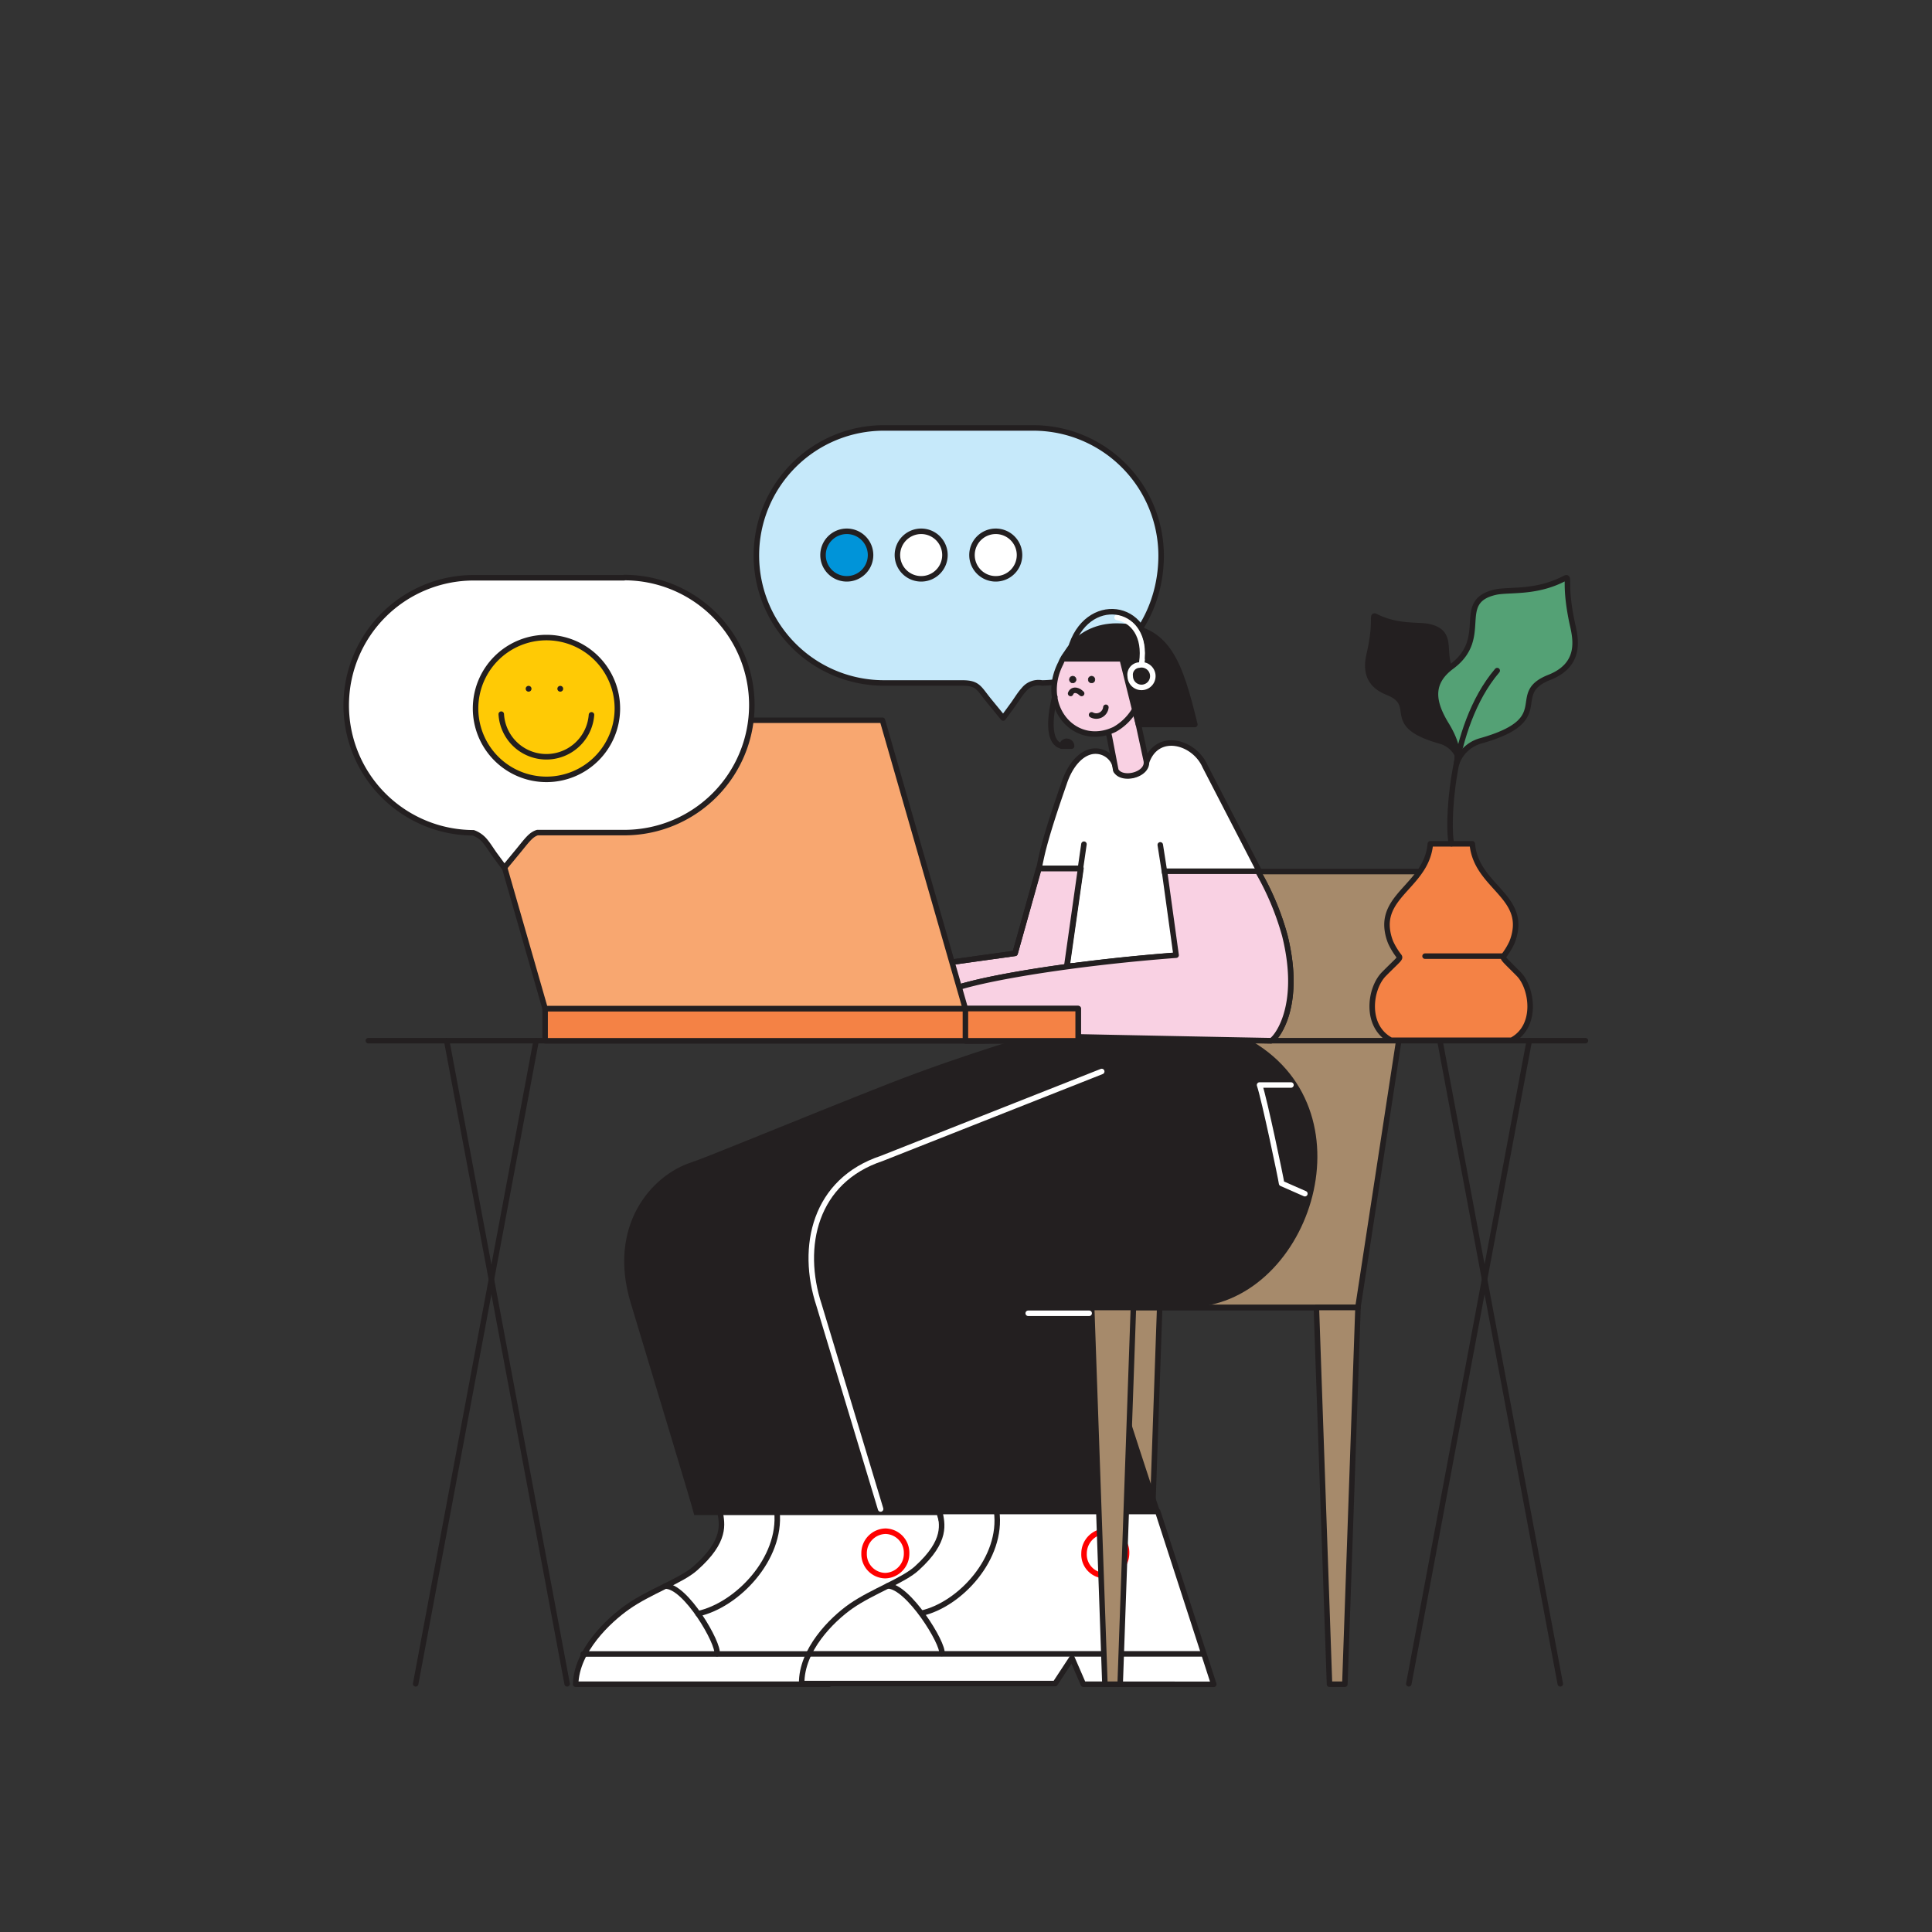 <svg id="Layer_1" data-name="Layer 1" xmlns="http://www.w3.org/2000/svg" viewBox="0 0 200 200"><rect x="0" y="0" width="200" height="200" fill="#333333" stroke="none"/><defs><style>.cls-1{fill:#a68a6b;}.cls-1,.cls-19,.cls-26,.cls-3,.cls-30,.cls-31,.cls-33,.cls-5,.cls-7,.cls-9{fill-rule:evenodd;}.cls-10,.cls-11,.cls-12,.cls-13,.cls-14,.cls-15,.cls-16,.cls-17,.cls-18,.cls-2,.cls-20,.cls-21,.cls-22,.cls-23,.cls-25,.cls-27,.cls-28,.cls-29,.cls-32,.cls-34,.cls-4,.cls-6,.cls-8{fill:none;stroke-linecap:round;stroke-linejoin:round;}.cls-10,.cls-11,.cls-12,.cls-14,.cls-17,.cls-18,.cls-2,.cls-20,.cls-21,.cls-22,.cls-23,.cls-25,.cls-27,.cls-32,.cls-4,.cls-6,.cls-8{stroke:#231f20;}.cls-2{stroke-width:0.57px;}.cls-3{fill:#231f20;}.cls-4{stroke-width:0.57px;}.cls-5{fill:#c6e9fa;}.cls-6{stroke-width:0.57px;}.cls-7{fill:#0094d9;}.cls-15,.cls-28,.cls-8{stroke-width:0.57px;}.cls-9{fill:#fff;}.cls-10,.cls-29{stroke-width:0.57px;}.cls-11{stroke-width:0.57px;}.cls-12{stroke-width:0.57px;}.cls-13,.cls-15{stroke:red;}.cls-13{stroke-width:0.57px;}.cls-14{stroke-width:0.57px;}.cls-16,.cls-28,.cls-29,.cls-34{stroke:#fff;}.cls-16{stroke-width:0.57px;}.cls-17{stroke-width:0.57px;}.cls-18{stroke-width:0.57px;}.cls-19{fill:#f9d1e3;}.cls-20{stroke-width:0.57px;}.cls-21{stroke-width:0.57px;}.cls-22{stroke-width:0.06px;}.cls-23{stroke-width:0.57px;}.cls-24,.cls-31{fill:#f48245;}.cls-25{stroke-width:0.57px;}.cls-26{fill:#f8a770;}.cls-27{stroke-width:0.57px;}.cls-30{fill:#ffca05;}.cls-32{stroke-width:0.57px;}.cls-33{fill:#54a175;}.cls-34{stroke-width:0.57px;}</style></defs><polygon class="cls-1" points="140.57 135.35 117.36 135.35 124.27 90.22 147.48 90.22 140.57 135.35"/><polygon class="cls-2" points="140.57 135.35 117.36 135.35 124.27 90.22 147.48 90.22 140.57 135.35"/><path class="cls-3" d="M151,78.44a3.86,3.86,0,0,1,.78-3c1.15-1.84,1.38-3.37-.4-4.68-3.09-2.27-.2-5.12-3.43-5.88-1.06-.25-3.15.09-5.41-1-.67-.34,0,0-.68,3.33-.21,1-1,3.36,1.78,4.46,3.37,1.33-.67,3.34,5.52,5.06A2.85,2.85,0,0,1,151,78.44Z"/><path class="cls-4" d="M151,78.44a3.86,3.86,0,0,1,.78-3c1.15-1.84,1.38-3.37-.4-4.68-3.09-2.27-.2-5.12-3.43-5.88-1.06-.25-3.15.09-5.41-1-.67-.34,0,0-.68,3.33-.21,1-1,3.36,1.78,4.46,3.37,1.33-.67,3.34,5.52,5.06A2.85,2.85,0,0,1,151,78.44Z"/><path class="cls-5" d="M91.5,44.3H107a13.24,13.24,0,0,1,13.2,13.2c0,7.2-5.16,13.1-12.34,13.2a1.94,1.94,0,0,0-1.88.71c-.42.45-.81,1.13-1.2,1.65l-.93,1.27-1.49-1.82c-1.06-1.31-1.13-1.81-2.78-1.81H91.5a13.2,13.2,0,0,1,0-26.4Z"/><path class="cls-6" d="M91.5,44.3H107a13.24,13.24,0,0,1,13.2,13.2c0,7.2-5.16,13.1-12.34,13.2a1.94,1.94,0,0,0-1.88.71c-.42.45-.81,1.13-1.2,1.65l-.93,1.27-1.49-1.82c-1.06-1.31-1.13-1.81-2.78-1.81H91.5a13.2,13.2,0,0,1,0-26.4Z"/><path class="cls-7" d="M87.65,55a2.46,2.46,0,1,1-2.45,2.46A2.46,2.46,0,0,1,87.65,55Z"/><path class="cls-8" d="M87.65,55a2.46,2.46,0,1,1-2.45,2.46A2.46,2.46,0,0,1,87.65,55Z"/><path class="cls-9" d="M95.37,55a2.46,2.46,0,1,0,2.45,2.46A2.46,2.46,0,0,0,95.37,55Z"/><path class="cls-8" d="M95.37,55a2.46,2.46,0,1,0,2.45,2.46A2.46,2.46,0,0,0,95.37,55Z"/><path class="cls-9" d="M103.09,55a2.46,2.46,0,1,0,2.45,2.46A2.46,2.46,0,0,0,103.09,55Z"/><path class="cls-8" d="M103.09,55a2.46,2.46,0,1,0,2.45,2.46A2.46,2.46,0,0,0,103.09,55Z"/><polygon class="cls-1" points="120.05 135.35 115.74 135.35 117.1 174.35 118.69 174.35 120.05 135.35"/><polygon class="cls-10" points="120.05 135.35 115.74 135.35 117.1 174.35 118.69 174.35 120.05 135.35"/><line class="cls-11" x1="55.5" y1="107.73" x2="43.03" y2="174.31"/><line class="cls-11" x1="46.24" y1="107.73" x2="58.71" y2="174.31"/><path class="cls-9" d="M102.26,174.07,97.2,156.49H74.54c.2,1.27.68,3-2.56,5.86-1.45,1.29-4.73,2.4-7,4-2,1.4-5.3,4.52-5.39,8H85.83l1.84-2.65,1.09,2.41Z"/><path class="cls-12" d="M102.26,174.07,97.2,156.49H74.54c.2,1.27.68,3-2.56,5.86-1.45,1.29-4.73,2.4-7,4-2,1.4-5.3,4.52-5.39,8H85.83l1.84-2.65,1.09,2.41Z"/><line class="cls-12" x1="60.37" y1="171.22" x2="101.3" y2="171.22"/><path class="cls-9" d="M91.67,158.51a2.23,2.23,0,0,1,2.18,2.3,2.27,2.27,0,0,1-2.22,2.3,2.23,2.23,0,0,1-2.18-2.3A2.27,2.27,0,0,1,91.67,158.51Z"/><path class="cls-13" d="M91.67,158.51a2.23,2.23,0,0,1,2.18,2.3,2.27,2.27,0,0,1-2.22,2.3,2.23,2.23,0,0,1-2.18-2.3A2.27,2.27,0,0,1,91.67,158.51Z"/><path class="cls-12" d="M68.86,164.19c2.13-.05,5.61,6,5.36,7"/><path class="cls-12" d="M72.26,167.05c4.08-.9,8.65-5.7,8.17-10.56"/><path class="cls-3" d="M108.23,106.65l16.91.07-3,1.08,7.49,0c12.73,7.49,5.69,27.52-6.65,27.52l-9.73,0c-.17-.3.2.64.3,1,3,9.45,6.44,19.95,6.66,20.52H71.87c-.38-1.48-3.43-11.47-6.59-22-2.39-7.95,2.13-13.19,6.34-14.53,1.47-.47,11.23-4.53,20.31-8.1,8-3.14,16.3-5.51,16.3-5.51"/><path class="cls-9" d="M125.65,174.36l-5.8-17.89H97.28c.25,1.27.79,3-2.35,5.86-1.39,1.29-4.64,2.4-6.85,3.95-2,1.4-5.13,4.53-5.09,8h26.24l1.74-2.65,1.18,2.72Z"/><path class="cls-14" d="M125.65,174.36l-5.8-17.89H97.28c.25,1.27.79,3-2.35,5.86-1.39,1.29-4.63,2.4-6.85,3.95-2,1.4-5.13,4.53-5.09,8h26.24l1.74-2.65,1.18,2.72Z"/><line class="cls-14" x1="83.65" y1="171.21" x2="124.58" y2="171.21"/><path class="cls-9" d="M114.47,158.51a2.2,2.2,0,0,1,2.15,2.3,2.32,2.32,0,0,1-2.25,2.3,2.19,2.19,0,0,1-2.15-2.3A2.31,2.31,0,0,1,114.47,158.51Z"/><path class="cls-15" d="M114.47,158.51a2.2,2.2,0,0,1,2.15,2.3,2.32,2.32,0,0,1-2.25,2.3,2.19,2.19,0,0,1-2.15-2.3A2.31,2.31,0,0,1,114.47,158.51Z"/><path class="cls-14" d="M91.89,164.17c2.12,0,5.83,6,5.61,7"/><path class="cls-14" d="M95.39,167c4-.9,8.44-5.7,7.78-10.56"/><path class="cls-16" d="M133.64,112.32h-3.25c.48,1.39,2.24,9.78,2.28,10.19l2.41,1.06"/><line class="cls-17" x1="164.12" y1="107.73" x2="38.13" y2="107.73"/><line class="cls-11" x1="149.06" y1="107.73" x2="161.52" y2="174.31"/><line class="cls-11" x1="158.31" y1="107.73" x2="145.84" y2="174.31"/><path class="cls-9" d="M124.74,79.31c-1.14-2.58-5-3.6-6.07-.36a1.92,1.92,0,0,1-3.13.82,2.14,2.14,0,0,0-2.39-2c-1.24.16-2.38,1.43-3,3.33-.56,1.61-1.52,4.38-2.12,6.68-.21.78-.47,2.11-.47,2.11s4.33,0,4.34,0l-1.44,10.15,11.34-1-1-8.79h9.59Z"/><path class="cls-18" d="M124.74,79.31c-1.14-2.58-5-3.6-6.07-.36a1.92,1.92,0,0,1-3.13.82,2.14,2.14,0,0,0-2.39-2c-1.24.16-2.38,1.43-3,3.33-.56,1.61-1.52,4.38-2.12,6.68-.21.78-.47,2.11-.47,2.11s4.33,0,4.34,0l-1.44,10.15,11.34-1-1-8.79h9.59Z"/><path class="cls-19" d="M114.85,76.3c-.44-1.71.23-3.12,1.61-3.4a.92.92,0,0,1,1,.29l1.2,5.55c.29,1.47-2.54,2.17-3.15,1Z"/><path class="cls-4" d="M114.85,76.3c-.44-1.71.23-3.12,1.61-3.4a.92.92,0,0,1,1,.29l1.2,5.55c.29,1.47-2.54,2.17-3.15,1Z"/><line class="cls-20" x1="120.11" y1="87.46" x2="120.56" y2="90.33"/><line class="cls-4" x1="112.21" y1="87.39" x2="110.43" y2="99.73"/><path class="cls-19" d="M109.81,68.66a4,4,0,0,1,2.44-2.31c2.61-.46,5.14.31,5.93,3.42a5.63,5.63,0,0,1-2.8,5.74C111.26,77.46,107.53,73.1,109.81,68.66Z"/><path class="cls-4" d="M109.81,68.66a4,4,0,0,1,2.44-2.31c2.61-.46,5.14.31,5.93,3.42a5.63,5.63,0,0,1-2.8,5.74C111.26,77.46,107.53,73.1,109.81,68.66Z"/><path class="cls-21" d="M110.83,71.79c.12-.31.44-.46.89-.2l.25.2"/><path class="cls-3" d="M111.05,70a.35.35,0,0,1,.34.35.34.34,0,0,1-.68,0A.35.35,0,0,1,111.05,70Z"/><path class="cls-22" d="M111.05,70a.35.35,0,0,1,.34.35.34.34,0,0,1-.68,0A.35.35,0,0,1,111.05,70Z"/><polygon class="cls-19" points="97.85 107.5 98.56 99.6 105.08 98.69 107.55 89.92 111.86 89.92 109.37 107.5 97.85 107.5"/><polygon class="cls-10" points="97.85 107.5 98.56 99.6 105.08 98.69 107.55 89.92 111.86 89.92 109.37 107.5 97.85 107.5"/><path class="cls-3" d="M113,70a.35.35,0,0,1,.34.35.34.34,0,0,1-.68,0A.35.35,0,0,1,113,70Z"/><path class="cls-22" d="M113,70a.35.35,0,0,1,.34.35.34.34,0,0,1-.68,0A.35.35,0,0,1,113,70Z"/><path class="cls-4" d="M130.27,90.31A27.28,27.28,0,0,1,133,96.84c1.92,7.7-1.14,10.9-1.42,10.9s-20.67-.4-20.12-.4c-4.27.41-10.29.4-11.48.4-1,0-.65-5.56-.65-5.56,3.48-1.06,12.08-2.5,22.42-3.29l3.23,2.86"/><path class="cls-19" d="M120.55,90.19l9.66,0A28.57,28.57,0,0,1,133,96.83c1.92,7.7-1.13,10.9-1.42,10.9s-20.67-.4-20.12-.4c-4.27.41-10.28.4-11.47.4-1,0-.65-5.56-.65-5.56,3.48-1.06,12.08-2.5,22.41-3.29Z"/><path class="cls-10" d="M120.55,90.19l9.66,0A28.57,28.57,0,0,1,133,96.83c1.92,7.7-1.13,10.9-1.42,10.9s-20.67-.4-20.12-.4c-4.27.41-10.28.4-11.47.4-1,0-.65-5.56-.65-5.56,3.48-1.06,12.08-2.5,22.41-3.29Z"/><path class="cls-3" d="M123.69,75c-1.54-6.32-2.77-10.16-8.08-10.19-4.16,0-5.63,3.41-5.35,3.39h5.9L117.85,75Z"/><path class="cls-4" d="M123.69,75c-1.54-6.32-2.77-10.16-8.08-10.19-4.16,0-5.63,3.41-5.35,3.39h5.9L117.85,75Z"/><polyline class="cls-10" points="107.52 89.92 105.08 98.69 98.56 99.6"/><path class="cls-23" d="M114.48,73.22A1,1,0,0,1,113,74"/><rect class="cls-24" x="56.43" y="104.41" width="55.19" height="3.33"/><rect class="cls-8" x="56.43" y="104.41" width="55.19" height="3.33"/><rect class="cls-24" x="99.94" y="104.41" width="11.67" height="3.33"/><rect class="cls-25" x="99.94" y="104.41" width="11.67" height="3.33"/><line class="cls-10" x1="113.21" y1="135.35" x2="140.58" y2="135.35"/><polygon class="cls-1" points="140.58 135.35 136.27 135.35 137.63 174.35 139.22 174.35 140.58 135.35"/><polygon class="cls-10" points="140.58 135.35 136.27 135.35 137.63 174.35 139.22 174.35 140.58 135.35"/><polygon class="cls-1" points="117.33 135.35 113.01 135.35 114.38 174.35 115.96 174.35 117.33 135.35"/><polygon class="cls-10" points="117.33 135.35 113.01 135.35 114.38 174.35 115.96 174.35 117.33 135.35"/><polygon class="cls-26" points="91.35 74.56 47.85 74.56 56.43 104.41 99.93 104.41 91.35 74.56"/><polygon class="cls-27" points="91.35 74.56 47.85 74.56 56.43 104.41 99.93 104.41 91.35 74.56"/><path class="cls-3" d="M117.91,68.85A1.17,1.17,0,1,1,117,70,1,1,0,0,1,117.91,68.85Z"/><path class="cls-28" d="M117.91,68.85A1.17,1.17,0,1,1,117,70,1,1,0,0,1,117.91,68.85Z"/><path class="cls-29" d="M118.2,68.59c.4-2.78-.9-4.38-2.56-4.68"/><path class="cls-10" d="M118.8,68.13c.4-5.74-6.4-6.7-8-.91"/><path class="cls-10" d="M109.19,72.13c-.12.53-1.18,4.65.73,5.11"/><path class="cls-8" d="M110.41,77.24h-.48a.48.48,0,0,1,1,0Z"/><path class="cls-9" d="M64.6,59.81H49.08A13.2,13.2,0,0,0,49,86.21a2.79,2.79,0,0,1,1.08.71c.42.45.81,1.13,1.2,1.65l.93,1.26L53.72,88c.91-1.12,1.26-1.6,1.91-1.81h9a13.2,13.2,0,0,0,0-26.4Z"/><path class="cls-6" d="M64.6,59.81H49.08A13.2,13.2,0,0,0,49,86.21a2.79,2.79,0,0,1,1.08.71c.42.45.81,1.13,1.2,1.65l.93,1.26L53.72,88c.91-1.12,1.26-1.6,1.91-1.81h9a13.2,13.2,0,0,0,0-26.4Z"/><path class="cls-30" d="M56.56,66a7.34,7.34,0,1,1-7.33,7.33A7.34,7.34,0,0,1,56.56,66Z"/><path class="cls-8" d="M56.56,66a7.34,7.34,0,1,1-7.33,7.33A7.34,7.34,0,0,1,56.56,66Z"/><path class="cls-8" d="M61.23,74a4.68,4.68,0,0,1-9.34-.07"/><path class="cls-3" d="M58,71a.3.3,0,1,1,0,.6.3.3,0,1,1,0-.6"/><path class="cls-3" d="M54.73,71a.3.3,0,1,1-.31.3.3.3,0,0,1,.31-.3"/><path class="cls-31" d="M148.07,87.35h4.34c.35,4.06,4.82,5.2,4.47,8.76a5.22,5.22,0,0,1-.37,1.46,7.43,7.43,0,0,1-.87,1.42c-.11.24.19.44,1.58,1.85s2,5.41-.74,6.85H144c-2.73-1.44-2.22-5.35-.74-6.85S145,99.23,144.84,99a7.43,7.43,0,0,1-.87-1.42,5.22,5.22,0,0,1-.37-1.46C143.25,92.55,147.72,91.41,148.07,87.35Z"/><path class="cls-32" d="M148.07,87.35h4.34c.35,4.06,4.82,5.2,4.47,8.76a5.22,5.22,0,0,1-.37,1.46,7.43,7.43,0,0,1-.87,1.42c-.11.24.19.44,1.58,1.85s2,5.41-.74,6.85H144c-2.73-1.44-2.22-5.35-.74-6.85S145,99.23,144.84,99a7.43,7.43,0,0,1-.87-1.42,5.22,5.22,0,0,1-.37-1.46C143.25,92.55,147.72,91.41,148.07,87.35Z"/><line class="cls-10" x1="155.66" y1="98.98" x2="147.52" y2="98.98"/><path class="cls-33" d="M150.77,79.09c.16-.78.23-1.94-1-4-1.49-2.4-1.8-4.4.53-6.11,4-3,.25-6.68,4.46-7.67,1.39-.33,4.12.13,7.06-1.36.88-.44,0,0,.89,4.35.27,1.35,1.31,4.38-2.32,5.82-4.4,1.73.87,4.35-7.2,6.6A3.67,3.67,0,0,0,150.77,79.09Z"/><path class="cls-10" d="M150.77,79.09c.16-.78.23-1.94-1-4-1.49-2.4-1.8-4.4.53-6.11,4-3,.25-6.68,4.46-7.67,1.39-.33,4.12.13,7.06-1.36.88-.44,0,0,.89,4.35.27,1.35,1.31,4.38-2.32,5.82-4.4,1.73.87,4.35-7.2,6.6A3.67,3.67,0,0,0,150.77,79.09Z"/><path class="cls-10" d="M150.26,87.34c-.41-1.35-.32-12,4.73-17.92"/><line class="cls-29" x1="112.75" y1="135.95" x2="106.44" y2="135.95"/><path class="cls-34" d="M91.16,156.21l-6.37-21.1c-2-6.07-.45-12.89,6.49-15.19l22.77-9"/></svg>